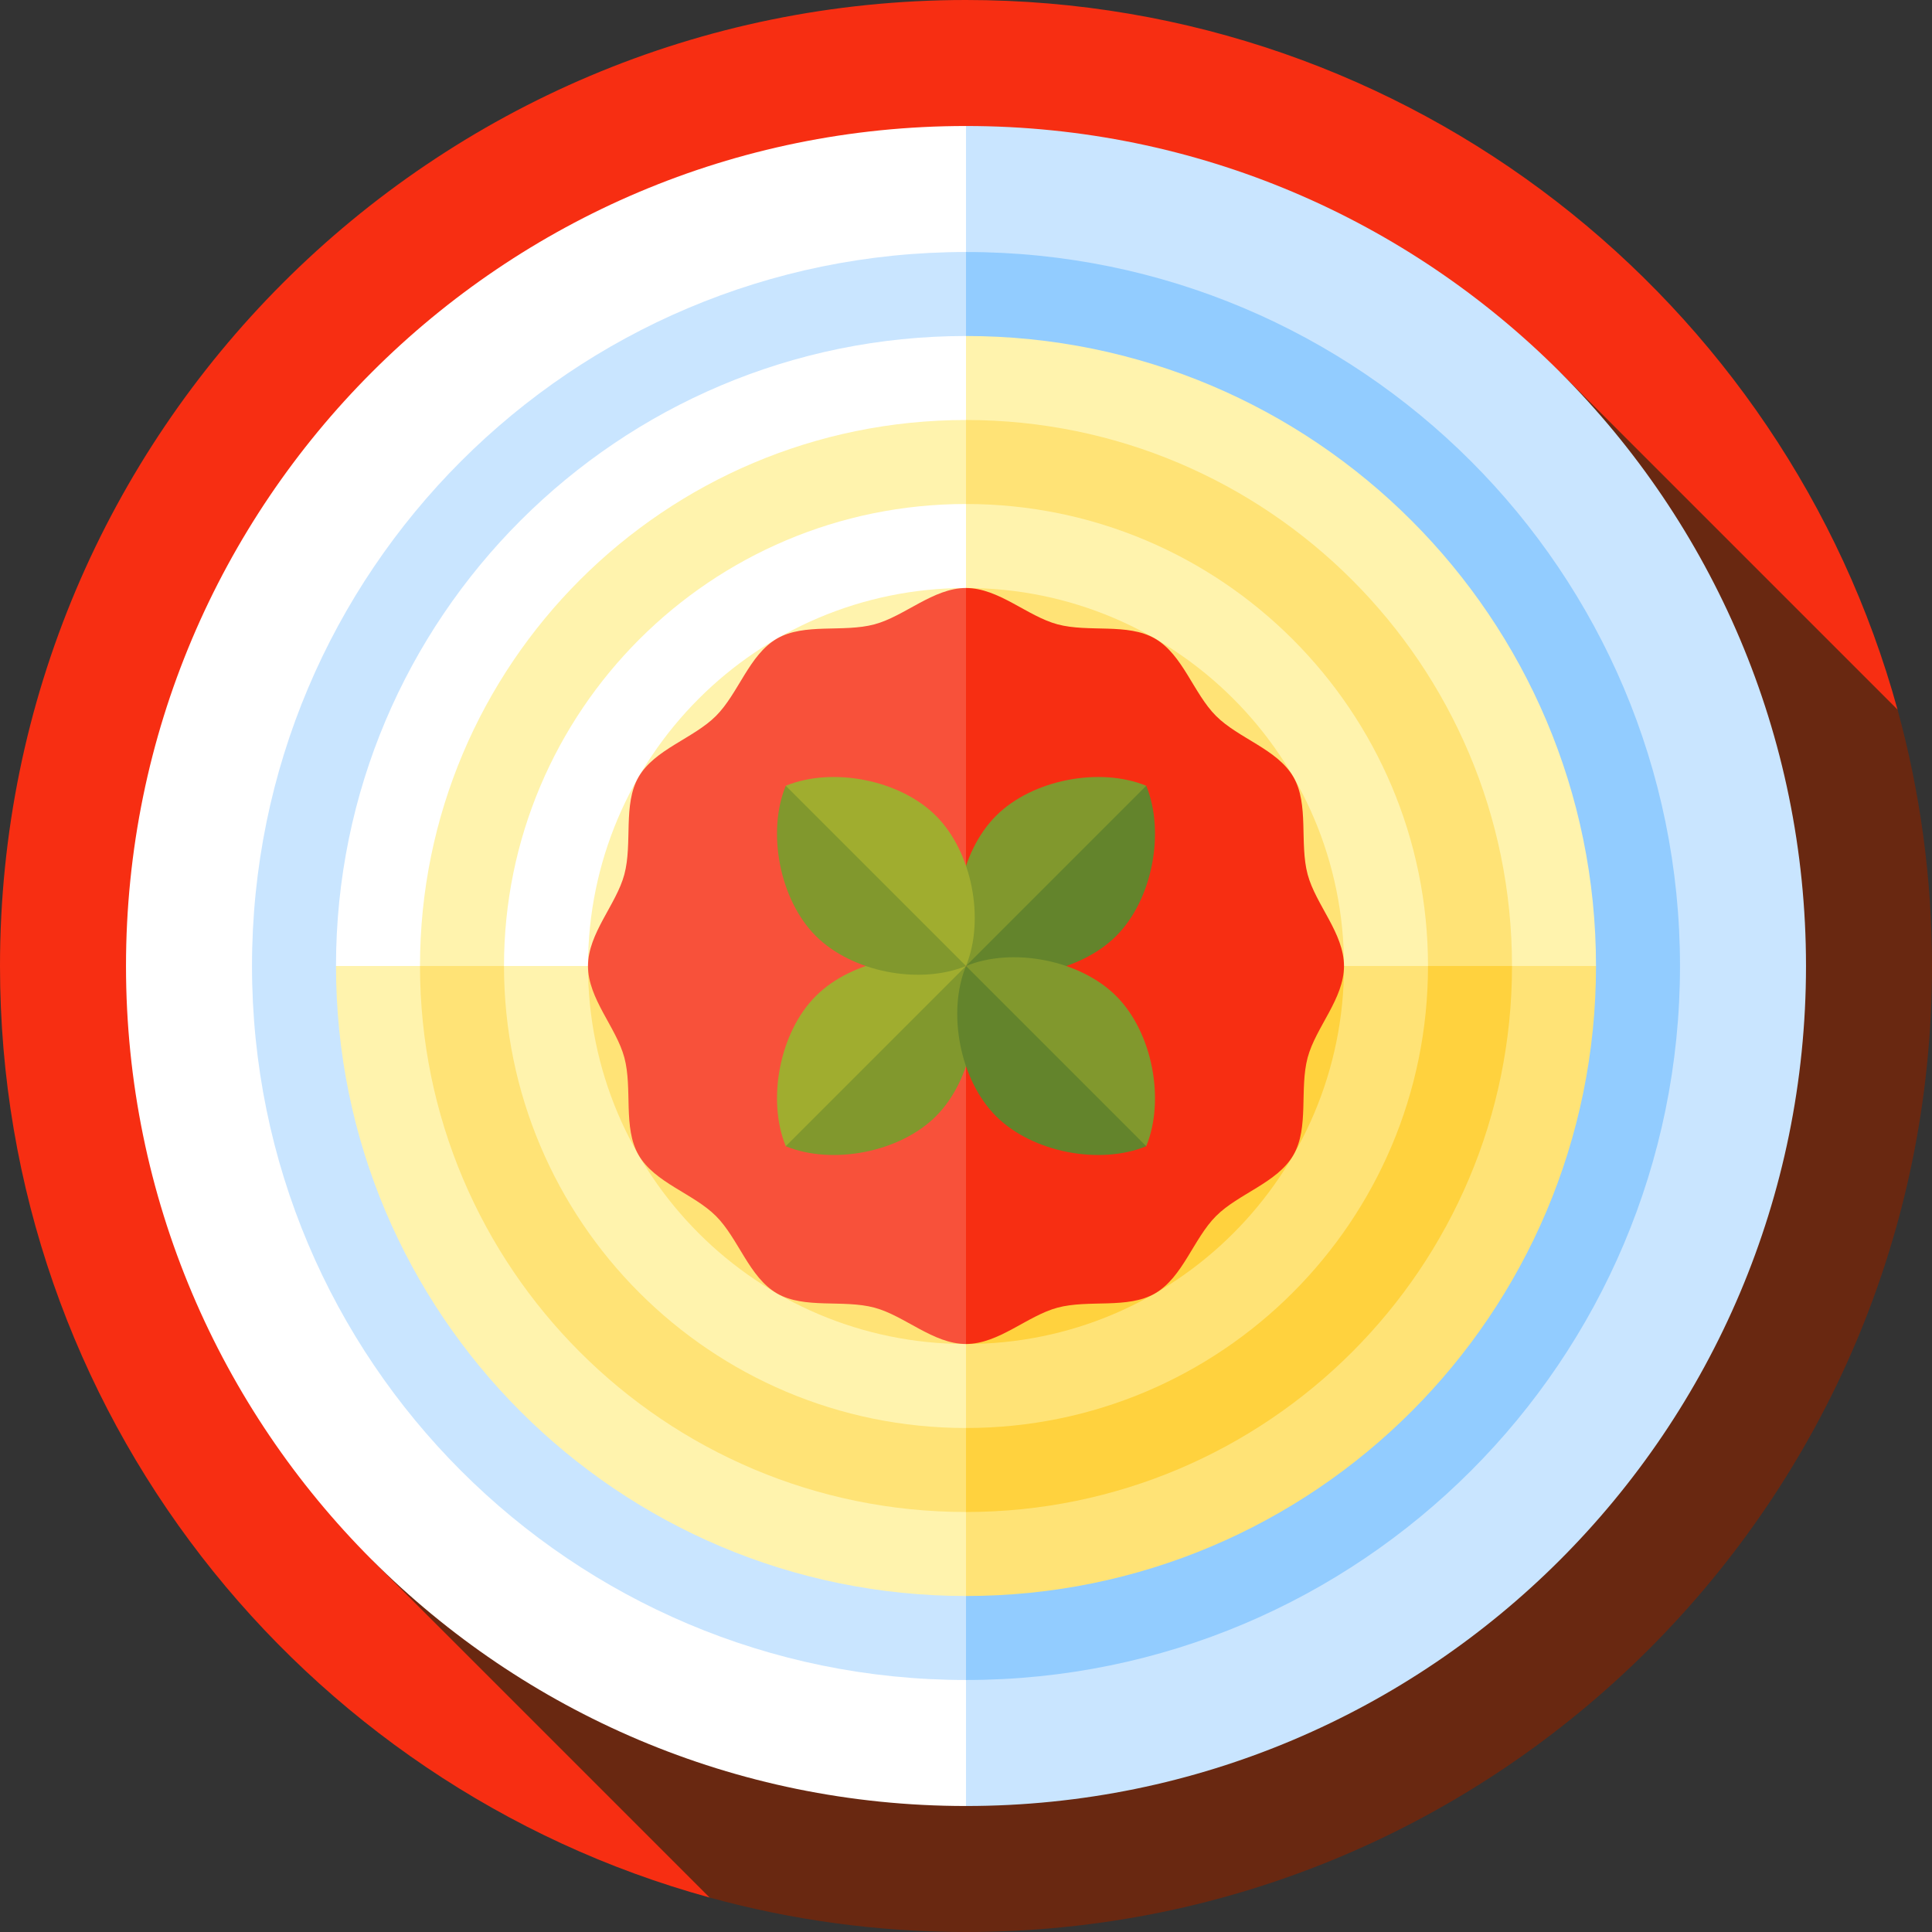 <?xml version="1.0" encoding="iso-8859-1"?>
<!-- Generator: Adobe Illustrator 19.0.0, SVG Export Plug-In . SVG Version: 6.00 Build 0)  -->
<svg version="1.1" id="Layer_1" xmlns="http://www.w3.org/2000/svg" xmlns:xlink="http://www.w3.org/1999/xlink" x="0px" y="0px"
	 viewBox="0 0 512 512" style="enable-background:new 0 0 512 512;" xml:space="preserve">
<rect x="0" y="0" width="512" height="512" fill="#333333" stroke="none"/>
<path style="fill:#F72E12;" d="M502.865,188.049C473.095,79.648,373.856,0,256,0C114.615,0,0,114.615,0,256
	c0,117.856,79.648,217.094,188.049,246.865L502.865,188.049z"/>
<path style="fill:#692811;" d="M512,256c0-23.529-3.191-46.309-9.135-67.951l-89.458-89.458L98.592,413.408l89.458,89.458
	c21.641,5.944,44.422,9.135,67.951,9.135C397.385,512,512,397.384,512,256z"/>
<path style="fill:#C9E5FF;" d="M256,33.391L144.696,256L256,478.609c122.943,0,222.609-99.665,222.609-222.609
	S378.943,33.391,256,33.391z"/>
<path style="fill:#FFFFFF;" d="M33.391,256c0,122.943,99.665,222.609,222.609,222.609V33.391
	C133.057,33.391,33.391,133.057,33.391,256z"/>
<path style="fill:#92CCFF;" d="M256,66.783L161.391,256L256,445.217c104.501,0,189.217-84.715,189.217-189.217
	S360.501,66.783,256,66.783z"/>
<path style="fill:#C9E5FF;" d="M66.783,256c0,104.503,84.716,189.217,189.217,189.217V66.783
	C151.499,66.783,66.783,151.497,66.783,256z"/>
<path style="fill:#FFF3AD;" d="M422.957,256l-228.174,44.522L256,89.043C348.204,89.043,422.957,163.795,422.957,256z"/>
<path style="fill:#FFE376;" d="M194.783,256h228.174c0,92.205-74.752,166.957-166.957,166.957L194.783,256z"/>
<path style="fill:#FFFFFF;" d="M256,89.043V256l-83.478,44.522L89.043,256C89.043,163.795,163.795,89.043,256,89.043z"/>
<path style="fill:#FFF3AD;" d="M256,256v166.957c-92.205,0-166.957-74.752-166.957-166.957H256z"/>
<path style="fill:#FFE376;" d="M400.696,256l-197.751,38.586L256,111.304C335.911,111.304,400.696,176.089,400.696,256z"/>
<path style="fill:#FFD23E;" d="M202.945,256h197.751c0,79.911-64.785,144.696-144.696,144.696L202.945,256z"/>
<path style="fill:#FFF3AD;" d="M256,111.304V256l-72.348,38.586L111.304,256C111.304,176.089,176.089,111.304,256,111.304z"/>
<path style="fill:#FFE376;" d="M256,256v144.696c-79.911,0-144.696-64.785-144.696-144.696H256z"/>
<path style="fill:#FFF3AD;" d="M378.435,256l-167.327,32.649L256,133.565C323.616,133.565,378.435,188.384,378.435,256z"/>
<path style="fill:#FFE376;" d="M211.108,256h167.327c0,67.616-54.819,122.435-122.435,122.435L211.108,256z"/>
<path style="fill:#FFFFFF;" d="M256,133.565V256l-61.217,32.649L133.565,256C133.565,188.384,188.384,133.565,256,133.565z"/>
<path style="fill:#FFF3AD;" d="M256,256v122.435c-67.616,0-122.435-54.819-122.435-122.435H256z"/>
<path style="fill:#FFE376;" d="M356.174,256L219.27,282.713L256,155.826C311.323,155.826,356.174,200.677,356.174,256z"/>
<path style="fill:#FFD23E;" d="M219.27,256h136.904c0,55.323-44.851,100.174-100.174,100.174L219.27,256z"/>
<path style="fill:#FFF3AD;" d="M256,155.826V256l-50.087,26.713L155.826,256C155.826,200.677,200.677,155.826,256,155.826z"/>
<path style="fill:#FFE376;" d="M256,256v100.174c-55.323,0-100.174-44.851-100.174-100.174H256z"/>
<path style="fill:#FFF3AD;" d="M333.913,256l-106.482,20.777L256,178.087C299.029,178.087,333.913,212.971,333.913,256z"/>
<path style="fill:#FFE376;" d="M227.431,256h106.482c0,43.029-34.884,77.913-77.913,77.913L227.431,256z"/>
<path style="fill:#FFFFFF;" d="M256,178.087V256l-38.957,20.777L178.087,256C178.087,212.971,212.971,178.087,256,178.087z"/>
<path style="fill:#FFF3AD;" d="M256,256v77.913c-43.029,0-77.913-34.884-77.913-77.913H256z"/>
<path style="fill:#F72E12;" d="M346.54,231.737c-2.214-8.282,0.422-18.581-3.774-25.833c-4.256-7.356-14.533-10.198-20.502-16.168
	c-5.97-5.97-8.812-16.247-16.168-20.503c-7.251-4.196-17.55-1.56-25.833-3.774c-8.005-2.138-15.584-9.632-24.263-9.632L211.478,256
	L256,356.174c8.68,0,16.258-7.494,24.263-9.633c8.282-2.214,18.581,0.422,25.833-3.774c7.356-4.256,10.198-14.533,16.168-20.502
	c5.97-5.97,16.247-8.812,20.503-16.168c4.196-7.251,1.56-17.55,3.774-25.833c2.138-8.005,9.632-15.584,9.632-24.263
	S348.68,239.742,346.54,231.737z"/>
<path style="fill:#F8513A;" d="M231.737,165.459c-8.282,2.214-18.581-0.422-25.833,3.774c-7.356,4.256-10.198,14.533-16.168,20.502
	c-5.97,5.97-16.247,8.812-20.503,16.168c-4.196,7.251-1.56,17.55-3.774,25.833c-2.138,8.005-9.632,15.584-9.632,24.263
	s7.494,16.258,9.633,24.263c2.214,8.282-0.422,18.581,3.774,25.833c4.256,7.356,14.533,10.198,20.502,16.168
	c5.97,5.97,8.812,16.247,16.168,20.503c7.251,4.196,17.55,1.56,25.833,3.774c8.005,2.138,15.584,9.632,24.263,9.632V155.826
	C247.32,155.826,239.742,163.32,231.737,165.459z"/>
<path style="fill:#63842C;" d="M274.218,226.452L256,256c12.276,5.025,30.172,1.672,39.805-7.96
	c9.632-9.632,12.987-27.529,7.961-39.805L274.218,226.452z"/>
<path style="fill:#81982D;" d="M263.962,216.194c-9.632,9.632-12.987,27.529-7.962,39.806l47.766-47.766
	C291.49,203.208,273.594,206.562,263.962,216.194z"/>
<path style="fill:#A0AD2F;" d="M237.782,285.548L256,256c-12.276-5.025-30.172-1.672-39.805,7.96
	c-9.632,9.632-12.987,27.529-7.96,39.805L237.782,285.548z"/>
<g>
	<path style="fill:#81982D;" d="M248.038,295.806c9.632-9.632,12.987-27.529,7.962-39.806l-47.766,47.766
		C220.509,308.792,238.406,305.438,248.038,295.806z"/>
	<path style="fill:#81982D;" d="M237.782,226.452L256,256c-12.276,5.025-30.172,1.672-39.805-7.96
		c-9.632-9.632-12.987-27.529-7.96-39.805L237.782,226.452z"/>
</g>
<path style="fill:#A0AD2F;" d="M248.038,216.194c9.632,9.632,12.987,27.529,7.962,39.806l-47.766-47.766
	C220.509,203.208,238.406,206.562,248.038,216.194z"/>
<path style="fill:#81982D;" d="M274.218,285.548L256,256c12.276-5.025,30.172-1.672,39.805,7.96
	c9.632,9.632,12.987,27.529,7.961,39.805L274.218,285.548z"/>
<path style="fill:#63842C;" d="M263.962,295.806c-9.632-9.632-12.987-27.529-7.962-39.806l47.766,47.766
	C291.49,308.792,273.594,305.438,263.962,295.806z"/>
<g>
</g>
<g>
</g>
<g>
</g>
<g>
</g>
<g>
</g>
<g>
</g>
<g>
</g>
<g>
</g>
<g>
</g>
<g>
</g>
<g>
</g>
<g>
</g>
<g>
</g>
<g>
</g>
<g>
</g>
</svg>
